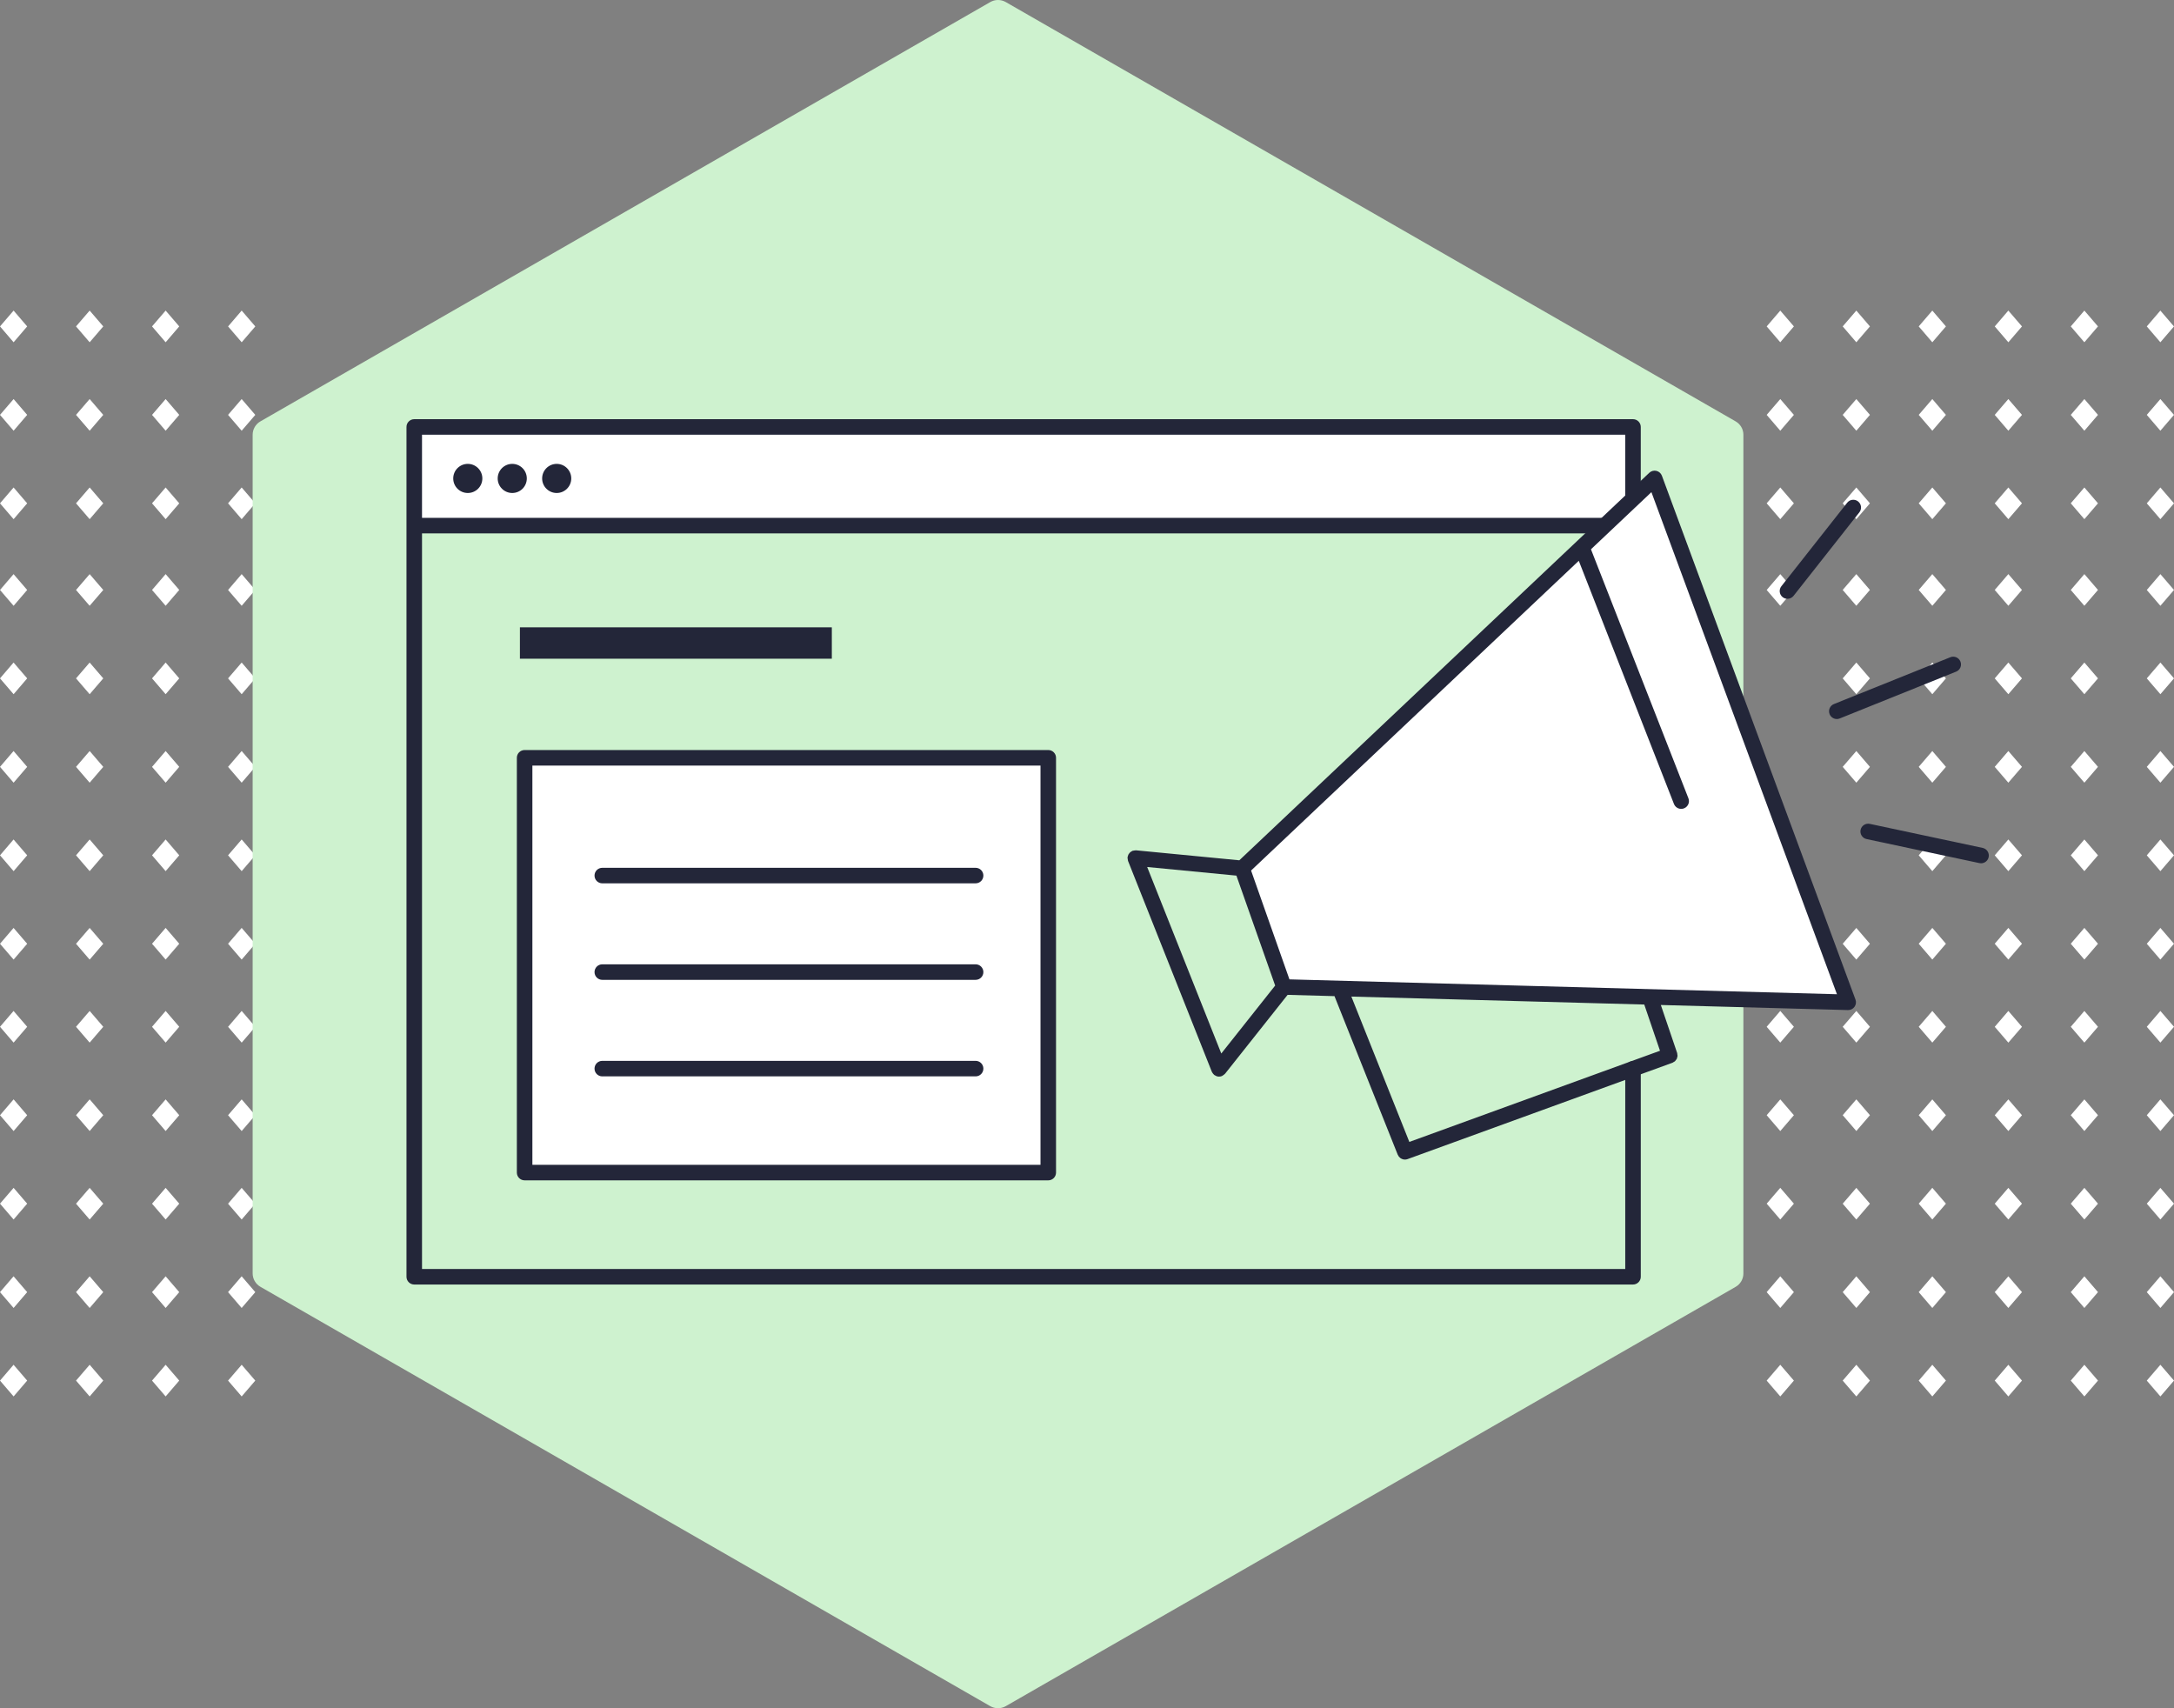 <svg id="uuid-0be32f62-1ba7-4fd1-a18d-bcae0081c2d2" xmlns="http://www.w3.org/2000/svg" viewBox="0 0 280 219.996"><rect x="0" y="0" width="280" height="219.996" fill="#808080" stroke="none"/><g id="uuid-eb0188b3-1e21-49a5-bb3e-2bbae76f0022"><path id="uuid-65014494-9adb-410d-9f4b-5ae269e5700e" d="m21.334,66.862l1.752-2.04-1.752-2.041-1.752,2.039,1.752,2.042Z" fill="#fff"/><path id="uuid-1f1c47b0-24d7-48f4-828f-8544b8670343" d="m21.334,78.017l1.752-2.04-1.752-2.04-1.752,2.044,1.752,2.036Z" fill="#fff"/><path id="uuid-3fc3e973-7048-41a1-95d6-4f03ec963594" d="m21.334,89.405l1.752-2.039-1.752-2.04-1.752,2.04,1.752,2.039Z" fill="#fff"/><path id="uuid-584ddd84-ea16-4ebf-a637-107d14a0198c" d="m21.334,100.8l1.752-2.039-1.752-2.04-1.752,2.04,1.752,2.039Z" fill="#fff"/><path id="uuid-0e8c21e9-082b-4c02-8106-bd98972e1455" d="m11.547,108.113l-1.755,2.04,1.755,2.039,1.752-2.039-1.752-2.04Z" fill="#fff"/><path id="uuid-41c8107c-f5f5-4cae-b5ad-062109cad6b1" d="m21.334,55.472l1.752-2.04-1.752-2.039-1.752,2.039,1.752,2.04Z" fill="#fff"/><path id="uuid-dd25e328-4504-48f1-bf8f-48348c288a75" d="m11.547,96.721l-1.755,2.04,1.755,2.039,1.753-2.039-1.753-2.04Z" fill="#fff"/><path id="uuid-e69f7664-57cd-4c90-b1de-89ff1e10753b" d="m23.086,42.037l-1.752-2.039-1.752,2.039,1.752,2.044,1.752-2.044Z" fill="#fff"/><path id="uuid-7fe9186d-e0db-4bee-a2fa-e33c6aefa06b" d="m11.547,85.326l-1.755,2.04,1.755,2.039,1.752-2.039-1.752-2.04Z" fill="#fff"/><path id="uuid-22a7e390-3672-4ecf-86f3-6b749250546a" d="m11.544,78.017l1.756-2.036-1.752-2.04-1.757,2.04,1.753,2.036Z" fill="#fff"/><path id="uuid-91511af7-f99a-4f94-aacd-78623a663385" d="m21.334,123.581l1.752-2.04-1.752-2.039-1.752,2.039,1.752,2.04Z" fill="#fff"/><path id="uuid-a87bb6a0-e5f2-4122-95c4-73b668a78610" d="m21.334,112.192l1.752-2.039-1.752-2.04-1.752,2.04,1.752,2.039Z" fill="#fff"/><path id="uuid-450e9289-d09a-4e35-9472-81c8a7ccc8b7" d="m29.376,132.239l1.752,2.039,1.755-2.039-1.758-2.043-1.749,2.043Z" fill="#fff"/><path id="uuid-f9639937-9eb4-46b7-b2b7-fc704a20bbbd" d="m31.125,66.862l1.755-2.04-1.755-2.041-1.752,2.039,1.752,2.042Z" fill="#fff"/><path id="uuid-63e6becd-0952-49bb-9508-d602c2e74df9" d="m31.125,78.017l1.753-2.04-1.753-2.04-1.752,2.044,1.752,2.036Z" fill="#fff"/><path id="uuid-dcab90f2-e34f-4e9c-a4a1-463fc2740525" d="m31.125,89.405l1.755-2.039-1.755-2.04-1.752,2.04,1.752,2.039Z" fill="#fff"/><path id="uuid-94d98254-c1b6-4eec-a8cb-30380e367e5c" d="m32.883,42.039l-1.758-2.041-1.749,2.041,1.752,2.042,1.755-2.042Z" fill="#fff"/><path id="uuid-dfba0d4b-6619-4597-860b-60b2cdfe5ddb" d="m21.334,168.449l1.752-2.04-1.752-2.039-1.752,2.039,1.752,2.04Z" fill="#fff"/><path id="uuid-a5027830-f4e6-4bde-807c-f1ecfe256592" d="m21.334,145.664l1.752-2.039-1.752-2.04-1.752,2.04,1.752,2.039Z" fill="#fff"/><path id="uuid-7bef1a31-5bef-4417-a2f4-ab4010408509" d="m31.125,55.472l1.755-2.04-1.755-2.039-1.752,2.039,1.752,2.04Z" fill="#fff"/><path id="uuid-8122ffa4-f18e-43cf-8f76-bbe818ad8189" d="m21.334,157.056l1.752-2.04-1.752-2.035-1.752,2.039,1.752,2.036Z" fill="#fff"/><path id="uuid-19577d60-cac0-4df9-bfd7-ce8a9706bbd2" d="m21.334,134.275l1.752-2.039-1.752-2.04-1.752,2.04,1.752,2.039Z" fill="#fff"/><path id="uuid-d1dac235-41a4-4a10-a9f9-bd2e8e03d696" d="m21.334,179.843l1.752-2.04-1.752-2.039-1.752,2.039,1.752,2.04Z" fill="#fff"/><path id="uuid-7932ba22-ab42-4363-b1e8-c7bf684551e0" d="m0,53.432l1.752,2.039,1.748-2.039-1.748-2.039-1.752,2.039Z" fill="#fff"/><path id="uuid-63e8f434-89ea-4465-a78f-09e4bf8d5fbe" d="m11.547,119.506l-1.755,2.039,1.755,2.04,1.752-2.04-1.752-2.039Z" fill="#fff"/><path id="uuid-6c9e8e78-9072-4257-93f5-d2526a83ee12" d="m0,110.153l1.752,2.039,1.748-2.039-1.752-2.04-1.748,2.04Z" fill="#fff"/><path id="uuid-a18a97bd-b8d5-47ad-a9dc-c5856cb11e6c" d="m0,98.761l1.752,2.039,1.748-2.039-1.752-2.04-1.748,2.04Z" fill="#fff"/><path id="uuid-c3f2d0eb-2462-413f-9890-08df1ab8d72d" d="m0,132.236l1.752,2.038,1.748-2.038-1.752-2.04-1.748,2.04Z" fill="#fff"/><path id="uuid-bd56b629-5b3f-4b9d-885f-2be8f318353f" d="m0,143.625l1.752,2.039,1.748-2.039-1.748-2.044-1.752,2.044Z" fill="#fff"/><path id="uuid-04994786-f314-4b73-b81a-e72f8342956f" d="m0,155.016l1.752,2.039,1.748-2.039-1.748-2.035-1.752,2.035Z" fill="#fff"/><path id="uuid-044bd249-d175-4e24-943c-695ab7572fd8" d="m0,42.037l1.752,2.044,1.748-2.044-1.748-2.038-1.752,2.038Z" fill="#fff"/><path id="uuid-2f762cbc-a045-47e0-8e23-42364c96f374" d="m31.125,100.8l1.755-2.039-1.755-2.04-1.752,2.04,1.752,2.039Z" fill="#fff"/><path id="uuid-add1a204-6084-48d3-8b81-8b9dea732dfd" d="m0,75.981l1.752,2.039,1.748-2.039-1.752-2.04-1.748,2.04Z" fill="#fff"/><path id="uuid-a8559ae1-e183-4661-8da4-930577d38f12" d="m0,87.366l1.752,2.039,1.748-2.039-1.752-2.04-1.748,2.04Z" fill="#fff"/><path id="uuid-618ecec8-6076-41d7-9ca3-afcda6c425bf" d="m0,64.822l1.752,2.04,1.748-2.04-1.748-2.041-1.752,2.041Z" fill="#fff"/><path id="uuid-e50ed59c-3dad-4022-9077-5926246bd912" d="m0,121.545l1.752,2.036,1.748-2.036-1.752-2.039-1.748,2.039Z" fill="#fff"/><path id="uuid-c4a24d43-d885-45b3-b192-ae9af9ad0f93" d="m11.547,164.37l-1.755,2.039,1.755,2.04,1.752-2.04-1.752-2.039Z" fill="#fff"/><path id="uuid-55f4781b-1a9a-47ac-b307-bf5bb90589f0" d="m0,166.409l1.752,2.039,1.748-2.039-1.752-2.039-1.748,2.039Z" fill="#fff"/><path id="uuid-fc6e8df4-f3e9-4fa5-b6d6-7a120238a048" d="m9.792,177.803l1.755,2.04,1.752-2.04-1.752-2.039-1.755,2.039Z" fill="#fff"/><path id="uuid-1448fa35-c171-4840-a03b-520dee66e499" d="m11.547,130.196l-1.755,2.04,1.755,2.039,1.752-2.039-1.752-2.04Z" fill="#fff"/><path id="uuid-62fbdde0-bb53-4268-ae7a-3dd67d46e504" d="m11.547,141.581l-1.755,2.04,1.755,2.039,1.752-2.039-1.752-2.04Z" fill="#fff"/><path id="uuid-870f104a-b38e-495a-9979-24c1bbb83ebf" d="m11.547,152.981l-1.755,2.039,1.755,2.038,1.752-2.04-1.752-2.037Z" fill="#fff"/><path id="uuid-b0a2ece6-a86f-43ab-aa00-d8ced8ce7811" d="m11.547,55.472l1.752-2.04-1.752-2.039-1.755,2.039,1.755,2.04Z" fill="#fff"/><path id="uuid-7ee0bc30-41be-4b85-8526-e87ff7a1563e" d="m0,177.803l1.752,2.039,1.748-2.039-1.752-2.039-1.748,2.039Z" fill="#fff"/><path id="uuid-d8e53f3f-842d-4e20-a844-47d8674579e8" d="m13.3,42.037l-1.752-2.039-1.756,2.039,1.755,2.044,1.753-2.044Z" fill="#fff"/><path id="uuid-f4aa7c36-a1f5-4ead-91d0-43be5916fd02" d="m11.547,66.862l1.752-2.04-1.752-2.041-1.755,2.041,1.755,2.04Z" fill="#fff"/><path id="uuid-f0bf9f9a-74b0-4ffa-9b03-214cce5573b5" d="m31.125,157.056l1.755-2.04-1.755-2.035-1.752,2.039,1.752,2.036Z" fill="#fff"/><path id="uuid-fc4a26ac-3c98-45d8-b8ff-09bebd782bbd" d="m31.125,179.843l1.755-2.04-1.755-2.039-1.752,2.039,1.752,2.04Z" fill="#fff"/><path id="uuid-2b5a14cc-d036-40a4-b20e-927203a583bc" d="m31.125,145.664l1.755-2.039-1.755-2.04-1.752,2.04,1.752,2.039Z" fill="#fff"/><path id="uuid-0d0a6636-2e5f-45f5-8e4b-fd91ad0b437f" d="m31.125,123.581l1.755-2.04-1.755-2.039-1.752,2.039,1.752,2.04Z" fill="#fff"/><path id="uuid-71f86245-e70c-4cbc-ac98-f1fdf51b977d" d="m31.125,112.192l1.755-2.039-1.755-2.04-1.752,2.04,1.752,2.039Z" fill="#fff"/><path id="uuid-3d8dfd4a-2962-4420-a527-a823c397d39d" d="m31.125,168.449l1.755-2.04-1.755-2.039-1.752,2.039,1.752,2.04Z" fill="#fff"/><path id="uuid-d9e34896-336a-4622-a693-574fadea2370" d="m239.086,66.862l1.752-2.04-1.752-2.041-1.755,2.039,1.755,2.042Z" fill="#fff"/><path id="uuid-d20c04bf-af2f-4b99-8353-702917a8f0b2" d="m240.838,42.037l-1.752-2.039-1.755,2.039,1.755,2.044,1.752-2.044Z" fill="#fff"/><path id="uuid-dd7ab725-2d22-4007-9cb0-4245c54a8a05" d="m239.086,164.37l-1.755,2.039,1.755,2.04,1.752-2.04-1.752-2.039Z" fill="#fff"/><path id="uuid-e33f731e-4a77-4ac8-ba86-6d62e58baf50" d="m239.086,152.981l-1.755,2.039,1.755,2.038,1.752-2.04-1.752-2.037Z" fill="#fff"/><path id="uuid-d2eedca2-3ff7-440f-bfbd-bc3d35416a46" d="m239.086,141.581l-1.755,2.04,1.755,2.039,1.752-2.039-1.752-2.04Z" fill="#fff"/><path id="uuid-7150881f-75fc-4ca0-b793-961b11edc818" d="m237.331,177.803l1.755,2.04,1.752-2.04-1.752-2.039-1.755,2.039Z" fill="#fff"/><path id="uuid-8950060c-c50d-458a-ad4d-b70a0e1df8ce" d="m229.291,145.664l1.752-2.039-1.752-2.04-1.752,2.04,1.752,2.039Z" fill="#fff"/><path id="uuid-29d20081-1b06-41d5-bf0f-a68a39df23c0" d="m229.291,157.056l1.752-2.04-1.752-2.039-1.752,2.039,1.752,2.04Z" fill="#fff"/><path id="uuid-d0612992-df70-4b99-8859-cae19acf6a05" d="m229.291,168.449l1.752-2.04-1.752-2.039-1.752,2.039,1.752,2.04Z" fill="#fff"/><path id="uuid-3058e42f-7154-4420-9c50-00a7c61a0f05" d="m229.291,134.275l1.752-2.039-1.752-2.04-1.752,2.04,1.752,2.039Z" fill="#fff"/><path id="uuid-bde5ed2a-ac01-46e9-acb8-bd641dfbde5b" d="m229.291,179.843l1.752-2.04-1.752-2.039-1.752,2.039,1.752,2.04Z" fill="#fff"/><path id="uuid-34600263-8051-48e9-90a3-ed610c4b7cde" d="m239.086,55.472l1.752-2.04-1.752-2.039-1.755,2.039,1.755,2.04Z" fill="#fff"/><path id="uuid-98b9863c-74ea-48ae-8ce5-cdc0897fef98" d="m250.625,42.037l-1.752-2.039-1.752,2.039,1.752,2.044,1.752-2.044Z" fill="#fff"/><path id="uuid-014b37cc-b86b-43fb-9244-7959ec8e026d" d="m248.873,66.862l1.752-2.04-1.752-2.041-1.752,2.039,1.752,2.042Z" fill="#fff"/><path id="uuid-83d81af7-26b0-473f-8013-4a4fb862a111" d="m248.873,55.472l1.752-2.04-1.752-2.039-1.752,2.039,1.752,2.04Z" fill="#fff"/><path id="uuid-2b2dfc25-e5a6-4ac0-a135-58c27e363508" d="m239.086,130.196l-1.755,2.04,1.755,2.039,1.752-2.039-1.752-2.04Z" fill="#fff"/><path id="uuid-05e69029-f929-4e80-bec8-a1f544db3f71" d="m248.873,89.405l1.752-2.039-1.752-2.04-1.752,2.04,1.752,2.039Z" fill="#fff"/><path id="uuid-c0463b95-34e3-4b42-8c59-d133de60fbd2" d="m248.873,78.017l1.752-2.04-1.752-2.04-1.752,2.04,1.752,2.04Z" fill="#fff"/><path id="uuid-f5b8e994-e8ac-4e01-95ab-696c3293ac65" d="m239.086,119.506l-1.755,2.039,1.755,2.04,1.752-2.04-1.752-2.039Z" fill="#fff"/><path id="uuid-e272d6af-4a7f-4b4c-909d-9491571af898" d="m239.086,96.721l-1.755,2.04,1.755,2.039,1.752-2.039-1.752-2.04Z" fill="#fff"/><path id="uuid-f223529a-c035-438e-b227-d1b861445103" d="m239.086,85.326l-1.755,2.04,1.755,2.039,1.752-2.039-1.752-2.04Z" fill="#fff"/><path id="uuid-177a5dee-ee54-419e-9470-13aa83af0c01" d="m239.083,78.017l1.752-2.04-1.752-2.04-1.753,2.04,1.753,2.04Z" fill="#fff"/><path id="uuid-5c2741f5-e7e0-46eb-9a41-e081b143c6b1" d="m229.291,123.581l1.752-2.04-1.752-2.039-1.752,2.039,1.752,2.04Z" fill="#fff"/><path id="uuid-84e0a02c-25f0-4c3d-b89d-5dcb18514b17" d="m248.873,100.8l1.752-2.039-1.752-2.04-1.752,2.04,1.752,2.039Z" fill="#fff"/><path id="uuid-f25ce200-56dc-4993-88c7-194521deac66" d="m229.291,78.017l1.753-2.036-1.752-2.04-1.752,2.04,1.751,2.036Z" fill="#fff"/><path id="uuid-4948e600-6d72-49aa-bd37-d5705b9f2702" d="m229.291,66.862l1.752-2.04-1.752-2.041-1.752,2.039,1.752,2.042Z" fill="#fff"/><path id="uuid-fd5dca2e-3fad-49bd-bc30-4868d952244d" d="m231.044,42.037l-1.752-2.039-1.752,2.039,1.751,2.044,1.753-2.044Z" fill="#fff"/><path id="uuid-b1cb7c59-e21b-4aaf-8676-b9624eb6f084" d="m229.291,55.472l1.752-2.04-1.752-2.039-1.752,2.039,1.752,2.04Z" fill="#fff"/><path id="uuid-64b18305-5feb-4fc6-917e-1891ec1542be" d="m268.456,100.8l1.752-2.039-1.752-2.04-1.752,2.04,1.752,2.039Z" fill="#fff"/><path id="uuid-330ad9c7-f66e-4fa3-8589-78f16c4d850b" d="m268.456,157.056l1.752-2.04-1.752-2.039-1.752,2.039,1.752,2.04Z" fill="#fff"/><path id="uuid-16abcb9a-8f93-42d7-99b5-0b6de77123b0" d="m268.456,168.449l1.752-2.04-1.752-2.039-1.752,2.039,1.752,2.04Z" fill="#fff"/><path id="uuid-a5c3b8e6-b598-496d-ac11-bdce61784802" d="m276.495,64.822l1.752,2.04,1.753-2.04-1.756-2.041-1.749,2.041Z" fill="#fff"/><path id="uuid-55e6b9b2-48a1-4ab7-8f60-f4dba0192a75" d="m268.456,145.664l1.752-2.039-1.752-2.04-1.752,2.04,1.752,2.039Z" fill="#fff"/><path id="uuid-5ab8209b-54c5-4ed1-a48b-d6fb44fe5a30" d="m268.456,179.843l1.752-2.04-1.752-2.039-1.752,2.039,1.752,2.04Z" fill="#fff"/><path id="uuid-20eef5fb-2fdf-41bb-9d21-1893ad1952e0" d="m276.495,53.432l1.749,2.039,1.753-2.039-1.753-2.039-1.749,2.039Z" fill="#fff"/><path id="uuid-d2f1b102-14d4-4111-8fd2-8a2e8ee611f4" d="m268.456,89.405l1.752-2.039-1.752-2.04-1.752,2.04,1.752,2.039Z" fill="#fff"/><path id="uuid-93435d5e-ee81-43ac-8b56-1aaab85aa785" d="m268.456,123.581l1.752-2.04-1.752-2.039-1.752,2.039,1.752,2.04Z" fill="#fff"/><path id="uuid-e3764653-59aa-42c5-b917-3a3ae487b2e6" d="m268.456,134.275l1.752-2.039-1.752-2.04-1.752,2.04,1.752,2.039Z" fill="#fff"/><path id="uuid-7a6eb9af-17f8-4556-8144-0b4eaa986565" d="m268.456,112.192l1.752-2.039-1.752-2.04-1.752,2.04,1.752,2.039Z" fill="#fff"/><path id="uuid-b9f00a7f-8377-4629-99cc-a2cc0b448ff5" d="m268.456,78.017l1.752-2.04-1.752-2.04-1.752,2.044,1.752,2.036Z" fill="#fff"/><path id="uuid-1cb6d494-0cd8-46c6-87f2-a5bfbb96a25b" d="m276.495,166.409l1.752,2.039,1.753-2.039-1.753-2.039-1.752,2.039Z" fill="#fff"/><path id="uuid-44968f6e-120e-4066-9b2c-86ad5e97ff61" d="m276.495,75.981l1.752,2.039,1.753-2.039-1.753-2.04-1.752,2.04Z" fill="#fff"/><path id="uuid-64ba417c-6472-4d93-b182-33bbfef94284" d="m276.495,155.016l1.752,2.039,1.753-2.039-1.756-2.035-1.749,2.035Z" fill="#fff"/><path id="uuid-cc161b66-6c64-415e-a824-d9dc890a3fe9" d="m276.495,42.037l1.749,2.044,1.753-2.039-1.753-2.043-1.749,2.038Z" fill="#fff"/><path id="uuid-8d6945a3-3171-4ec7-8807-805a8c529b5a" d="m276.495,177.803l1.752,2.039,1.753-2.039-1.753-2.039-1.752,2.039Z" fill="#fff"/><path id="uuid-592c5244-55d2-4cea-88c3-69e446813ec7" d="m276.495,143.625l1.752,2.039,1.753-2.039-1.756-2.044-1.749,2.044Z" fill="#fff"/><path id="uuid-899b3bce-ae6b-4f09-808b-7d3b0b7cee87" d="m276.495,132.236l1.752,2.038,1.753-2.038-1.753-2.04-1.752,2.04Z" fill="#fff"/><path id="uuid-9010ac85-9ba0-4b4e-826e-a71a4e76b714" d="m276.495,98.761l1.752,2.039,1.753-2.039-1.753-2.04-1.752,2.04Z" fill="#fff"/><path id="uuid-f5d9c73a-5e5c-4a6b-b80b-0be67360083f" d="m276.495,87.366l1.752,2.039,1.753-2.039-1.753-2.04-1.752,2.04Z" fill="#fff"/><path id="uuid-ded7fabe-e379-4430-8700-e08a61ff54e3" d="m276.495,121.545l1.749,2.036,1.753-2.039-1.753-2.039-1.749,2.042Z" fill="#fff"/><path id="uuid-55308088-4b77-45f4-ae53-87f5956d8e26" d="m276.495,110.153l1.752,2.039,1.753-2.039-1.753-2.04-1.752,2.04Z" fill="#fff"/><path id="uuid-95106c30-3cc8-455e-9d72-31b6ab0b88ec" d="m258.664,168.449l1.755-2.04-1.755-2.039-1.752,2.039,1.752,2.04Z" fill="#fff"/><path id="uuid-8b5b5102-c8bd-4539-b3ba-55d1da5e5200" d="m258.664,78.017l1.753-2.04-1.753-2.04-1.752,2.04,1.752,2.04Z" fill="#fff"/><path id="uuid-0d4cb74e-9374-4c67-a156-3e43515d9c6a" d="m258.664,55.472l1.755-2.04-1.755-2.039-1.752,2.039,1.752,2.04Z" fill="#fff"/><path id="uuid-24f3b15d-71d3-4d7a-bb23-6a18c303432f" d="m258.664,66.862l1.755-2.04-1.755-2.041-1.752,2.039,1.752,2.042Z" fill="#fff"/><path id="uuid-7963a3d1-c64f-48a4-9db4-db9ffd1778c9" d="m256.914,132.239l1.752,2.039,1.755-2.039-1.758-2.043-1.749,2.043Z" fill="#fff"/><path id="uuid-c24dab66-9d51-4a0b-846d-3446e08d709e" d="m248.873,179.843l1.752-2.04-1.752-2.039-1.752,2.039,1.752,2.04Z" fill="#fff"/><path id="uuid-a9c512b8-3859-4ab9-8fac-5285770b355e" d="m260.421,42.039l-1.758-2.041-1.749,2.041,1.752,2.042,1.755-2.042Z" fill="#fff"/><path id="uuid-1e4c188d-592a-435b-b128-fc16afae8ef4" d="m248.873,123.581l1.752-2.04-1.752-2.039-1.752,2.039,1.752,2.04Z" fill="#fff"/><path id="uuid-3a378bc2-9cce-44af-9d67-125e73ec4225" d="m248.873,134.275l1.752-2.039-1.752-2.04-1.752,2.04,1.752,2.039Z" fill="#fff"/><path id="uuid-0027aac7-890f-43d5-8146-9ab5cdf19ec4" d="m248.873,145.664l1.752-2.039-1.752-2.04-1.752,2.04,1.752,2.039Z" fill="#fff"/><path id="uuid-99f121b5-0ab6-4db8-90e3-baf37cffeaa3" d="m248.873,168.449l1.752-2.04-1.752-2.039-1.752,2.039,1.752,2.04Z" fill="#fff"/><path id="uuid-d817a8c6-60c2-4684-b90e-123cd6cee6e9" d="m248.873,157.056l1.752-2.04-1.752-2.039-1.752,2.039,1.752,2.04Z" fill="#fff"/><path id="uuid-016c9418-c6ba-4bce-832d-57ea5d038ea0" d="m258.664,123.581l1.755-2.04-1.755-2.039-1.752,2.039,1.752,2.04Z" fill="#fff"/><path id="uuid-fad28a65-7222-473e-a786-30bc61906ee3" d="m258.664,89.405l1.755-2.039-1.755-2.04-1.752,2.04,1.752,2.039Z" fill="#fff"/><path id="uuid-8a326019-c5ba-4e77-bd33-0297963b2171" d="m258.664,179.843l1.755-2.04-1.755-2.039-1.752,2.039,1.752,2.04Z" fill="#fff"/><path id="uuid-a31e74e6-46ce-4f3e-89fe-94c8f877d7da" d="m258.664,157.056l1.755-2.04-1.755-2.035-1.752,2.039,1.752,2.036Z" fill="#fff"/><path id="uuid-570ccabb-eebc-4826-8852-5c8b4cb12ee0" d="m270.208,42.037l-1.752-2.039-1.752,2.039,1.752,2.044,1.752-2.044Z" fill="#fff"/><path id="uuid-20d5c3e0-70c4-4ba8-b77d-db4ac8ab0970" d="m268.456,55.472l1.752-2.04-1.752-2.039-1.752,2.039,1.752,2.04Z" fill="#fff"/><path id="uuid-2a374654-6fdd-4f18-a999-d713aee188b5" d="m248.873,112.192l1.752-2.039-1.752-2.04-1.752,2.04,1.752,2.039Z" fill="#fff"/><path id="uuid-6337a66e-90d3-4712-b62d-7297190cd413" d="m258.664,145.664l1.755-2.039-1.755-2.04-1.752,2.04,1.752,2.039Z" fill="#fff"/><path id="uuid-705e4642-01ed-40a1-85dc-a29e3e1774c5" d="m258.664,112.192l1.755-2.039-1.755-2.04-1.752,2.04,1.752,2.039Z" fill="#fff"/><path id="uuid-445a402d-284a-4ee0-a91f-1415d9dc915c" d="m258.664,100.8l1.755-2.039-1.755-2.04-1.752,2.04,1.752,2.039Z" fill="#fff"/><path id="uuid-3dcc122d-dc5b-4751-9921-6759282663a2" d="m268.456,66.862l1.752-2.04-1.752-2.041-1.752,2.039,1.752,2.042Z" fill="#fff"/></g><path id="uuid-c9ff2cb2-3f25-427b-8bab-8390acb1ffdb" d="m223.54,54.267L129.54.267c-.619-.356-1.381-.356-2,0L33.54,54.267c-.618.355-.999,1.013-1,1.725v108.006c.001.712.382,1.37,1,1.724l94,54.008c.619.355,1.381.355,2,0l94-54c.618-.354,1-1.012,1-1.724V55.998c.002-.715-.38-1.375-1-1.73" fill="#cef2cf"/><rect id="uuid-8efc4904-0441-4091-9611-1079f63f12c5" x="53.234" y="55.114" width="156.97" height="12.927" fill="#fff"/><path d="m210.323,65.954c.553,0,1-.448,1-1v-9.969c0-.552-.447-1-1-1H53.353c-.553,0-1,.448-1,1v109.444c0,.552.447,1,1,1h156.971c.553,0,1-.448,1-1v-26.778c0-.552-.447-1-1-1s-1,.448-1,1v25.778H54.353v-94.737l155.871-.002c.553,0,1-.448,1-1s-.447-1-1-1l-155.871.002v-10.707h154.971v8.969c0,.552.447,1,1,1Z" fill="#232639"/><rect id="uuid-f16cadaa-4d53-4be3-86ce-8dd1d4accd08" x="67.567" y="97.594" width="67.444" height="53.419" fill="#fff"/><path d="m135.011,152.013h-67.443c-.553,0-1-.448-1-1v-53.419c0-.552.447-1,1-1h67.443c.553,0,1,.448,1,1v53.419c0,.552-.447,1-1,1Zm-66.443-2h65.443v-51.419h-65.443v51.419Z" fill="#232639"/><path d="m77.572,113.762c-.553,0-1-.448-1-1s.447-1,1-1h48.082c.553,0,1,.447,1,.999s-.447,1-1,1h-48.082Z" fill="#232639"/><path d="m77.572,126.192c-.553,0-1-.448-1-1s.447-1,1-1h48.082c.553,0,1,.447,1,.999s-.447,1-1,1h-48.082Z" fill="#232639"/><path d="m77.572,138.623c-.553,0-1-.448-1-1s.447-1,1-1h48.082c.553,0,1,.447,1,.999s-.447,1-1,1h-48.082Z" fill="#232639"/><rect id="uuid-38d42cf6-53ae-427f-8165-866c1e23903f" x="66.961" y="80.791" width="40.174" height="4.043" fill="#232639"/><path d="m230.215,77.119c-.217,0-.435-.07-.618-.214-.434-.342-.508-.971-.166-1.405l8.476-10.756c.343-.433.971-.508,1.404-.167s.508.971.166,1.405l-8.476,10.756c-.197.25-.49.381-.786.381Z" fill="#232639"/><path d="m236.573,92.601c-.396,0-.771-.237-.928-.627-.206-.512.042-1.095.555-1.301l14.992-6.029c.51-.207,1.095.042,1.301.555.206.512-.042,1.095-.555,1.301l-14.992,6.029c-.122.049-.249.073-.373.073Z" fill="#232639"/><path d="m255.151,111.179c-.069,0-.139-.007-.209-.022l-14.536-3.096c-.54-.115-.885-.646-.771-1.187.115-.541.646-.885,1.187-.77l14.536,3.096c.54.115.885.646.771,1.187-.101.47-.516.792-.978.792Z" fill="#232639"/><path id="uuid-a30a1bf7-cae5-426d-9953-4d9dda6ab587" d="m71.7,59.741c1.036,0,1.875.839,1.875,1.875s-.839,1.875-1.875,1.875-1.875-.839-1.875-1.875c0-1.035.838-1.874,1.873-1.875h.002" fill="#232639"/><path id="uuid-20ed541f-bafa-4080-aecf-ab86c57d047d" d="m60.249,59.741c1.036,0,1.875.839,1.875,1.875s-.839,1.875-1.875,1.875-1.875-.839-1.875-1.875c0-1.035.838-1.874,1.873-1.875h.002" fill="#232639"/><path id="uuid-d4afe490-e3a4-48cb-b66e-22652a4b8b9b" d="m65.974,59.741c1.036,0,1.875.838,1.876,1.874s-.838,1.875-1.874,1.876-1.875-.838-1.876-1.874h0c0-1.036.838-1.875,1.873-1.876h.002" fill="#232639"/><path id="uuid-ec4482e7-2cb3-42cd-b61f-e7408d8c2ce7" d="m238.039,129.083l-72.68-1.972-5.385-15.277,53.132-50.219,24.933,67.468Z" fill="#fff"/><path d="m238.978,128.736l-24.933-67.468c-.117-.315-.384-.55-.711-.627-.324-.077-.67.016-.914.247l-52.802,49.906-13.309-1.285c-.012-.001-.023.004-.035.004-.065-.004-.13.011-.196.021-.066.01-.131.013-.192.035-.013.005-.027.002-.04.007-.051.02-.087.059-.133.086-.054.033-.109.06-.156.102-.054.048-.094.105-.135.162-.035.047-.072.09-.098.143-.031.064-.045.133-.063.202-.012.047-.037.087-.042.137-.001.013.005.025.004.039-.004.062.011.123.019.186.01.071.014.141.037.207.004.011.002.023.006.034l10.79,27.148c.009.024.026.041.037.063.017.035.037.065.058.098.049.077.106.145.172.204.016.015.024.035.042.049.01.008.022.01.032.018.061.045.128.078.198.108.029.012.055.03.084.04.099.032.202.051.308.051.123,0,.248-.023.369-.071.011-.004.018-.014.028-.018.044-.019.079-.052.12-.078.084-.052.162-.107.225-.179.012-.014.03-.018.041-.033l8.048-10.15,6.038.164,8.144,20.418c.025.063.064.115.1.17.017.026.029.057.048.082.046.058.102.104.158.149.021.017.038.04.061.055.065.044.137.074.21.102.02.008.037.021.057.027.095.029.194.045.295.045,0,0,0,0,0,0,0,0,0,0,0,0,.113,0,.229-.02.342-.061l34.113-12.407c.06-.022.104-.064.156-.096.059-.035.124-.061.174-.106.046-.042.074-.097.111-.146.04-.053.088-.101.117-.161.027-.056.033-.119.049-.18.017-.064.043-.124.047-.19.004-.066-.017-.132-.026-.198-.009-.062-.003-.124-.024-.185l-2.101-6.178,24.106.654c.01,0,.019,0,.027,0,.322,0,.625-.155.812-.417.193-.27.24-.618.126-.929Zm-81.682,6.941l-9.546-24.019,11.493,1.11,4.992,14.159-6.938,8.75Zm24.22,11.387l-7.466-18.717,37.724,1.024,2.025,5.952-32.283,11.741Zm-15.442-20.934l-4.941-14.016,42.206-39.891,12.258,31.314c.155.395.532.636.932.636.121,0,.245-.022.364-.069.515-.201.769-.781.567-1.296l-12.552-32.067,7.786-7.359,23.896,64.662-70.515-1.914Z" fill="#232639"/></svg>
